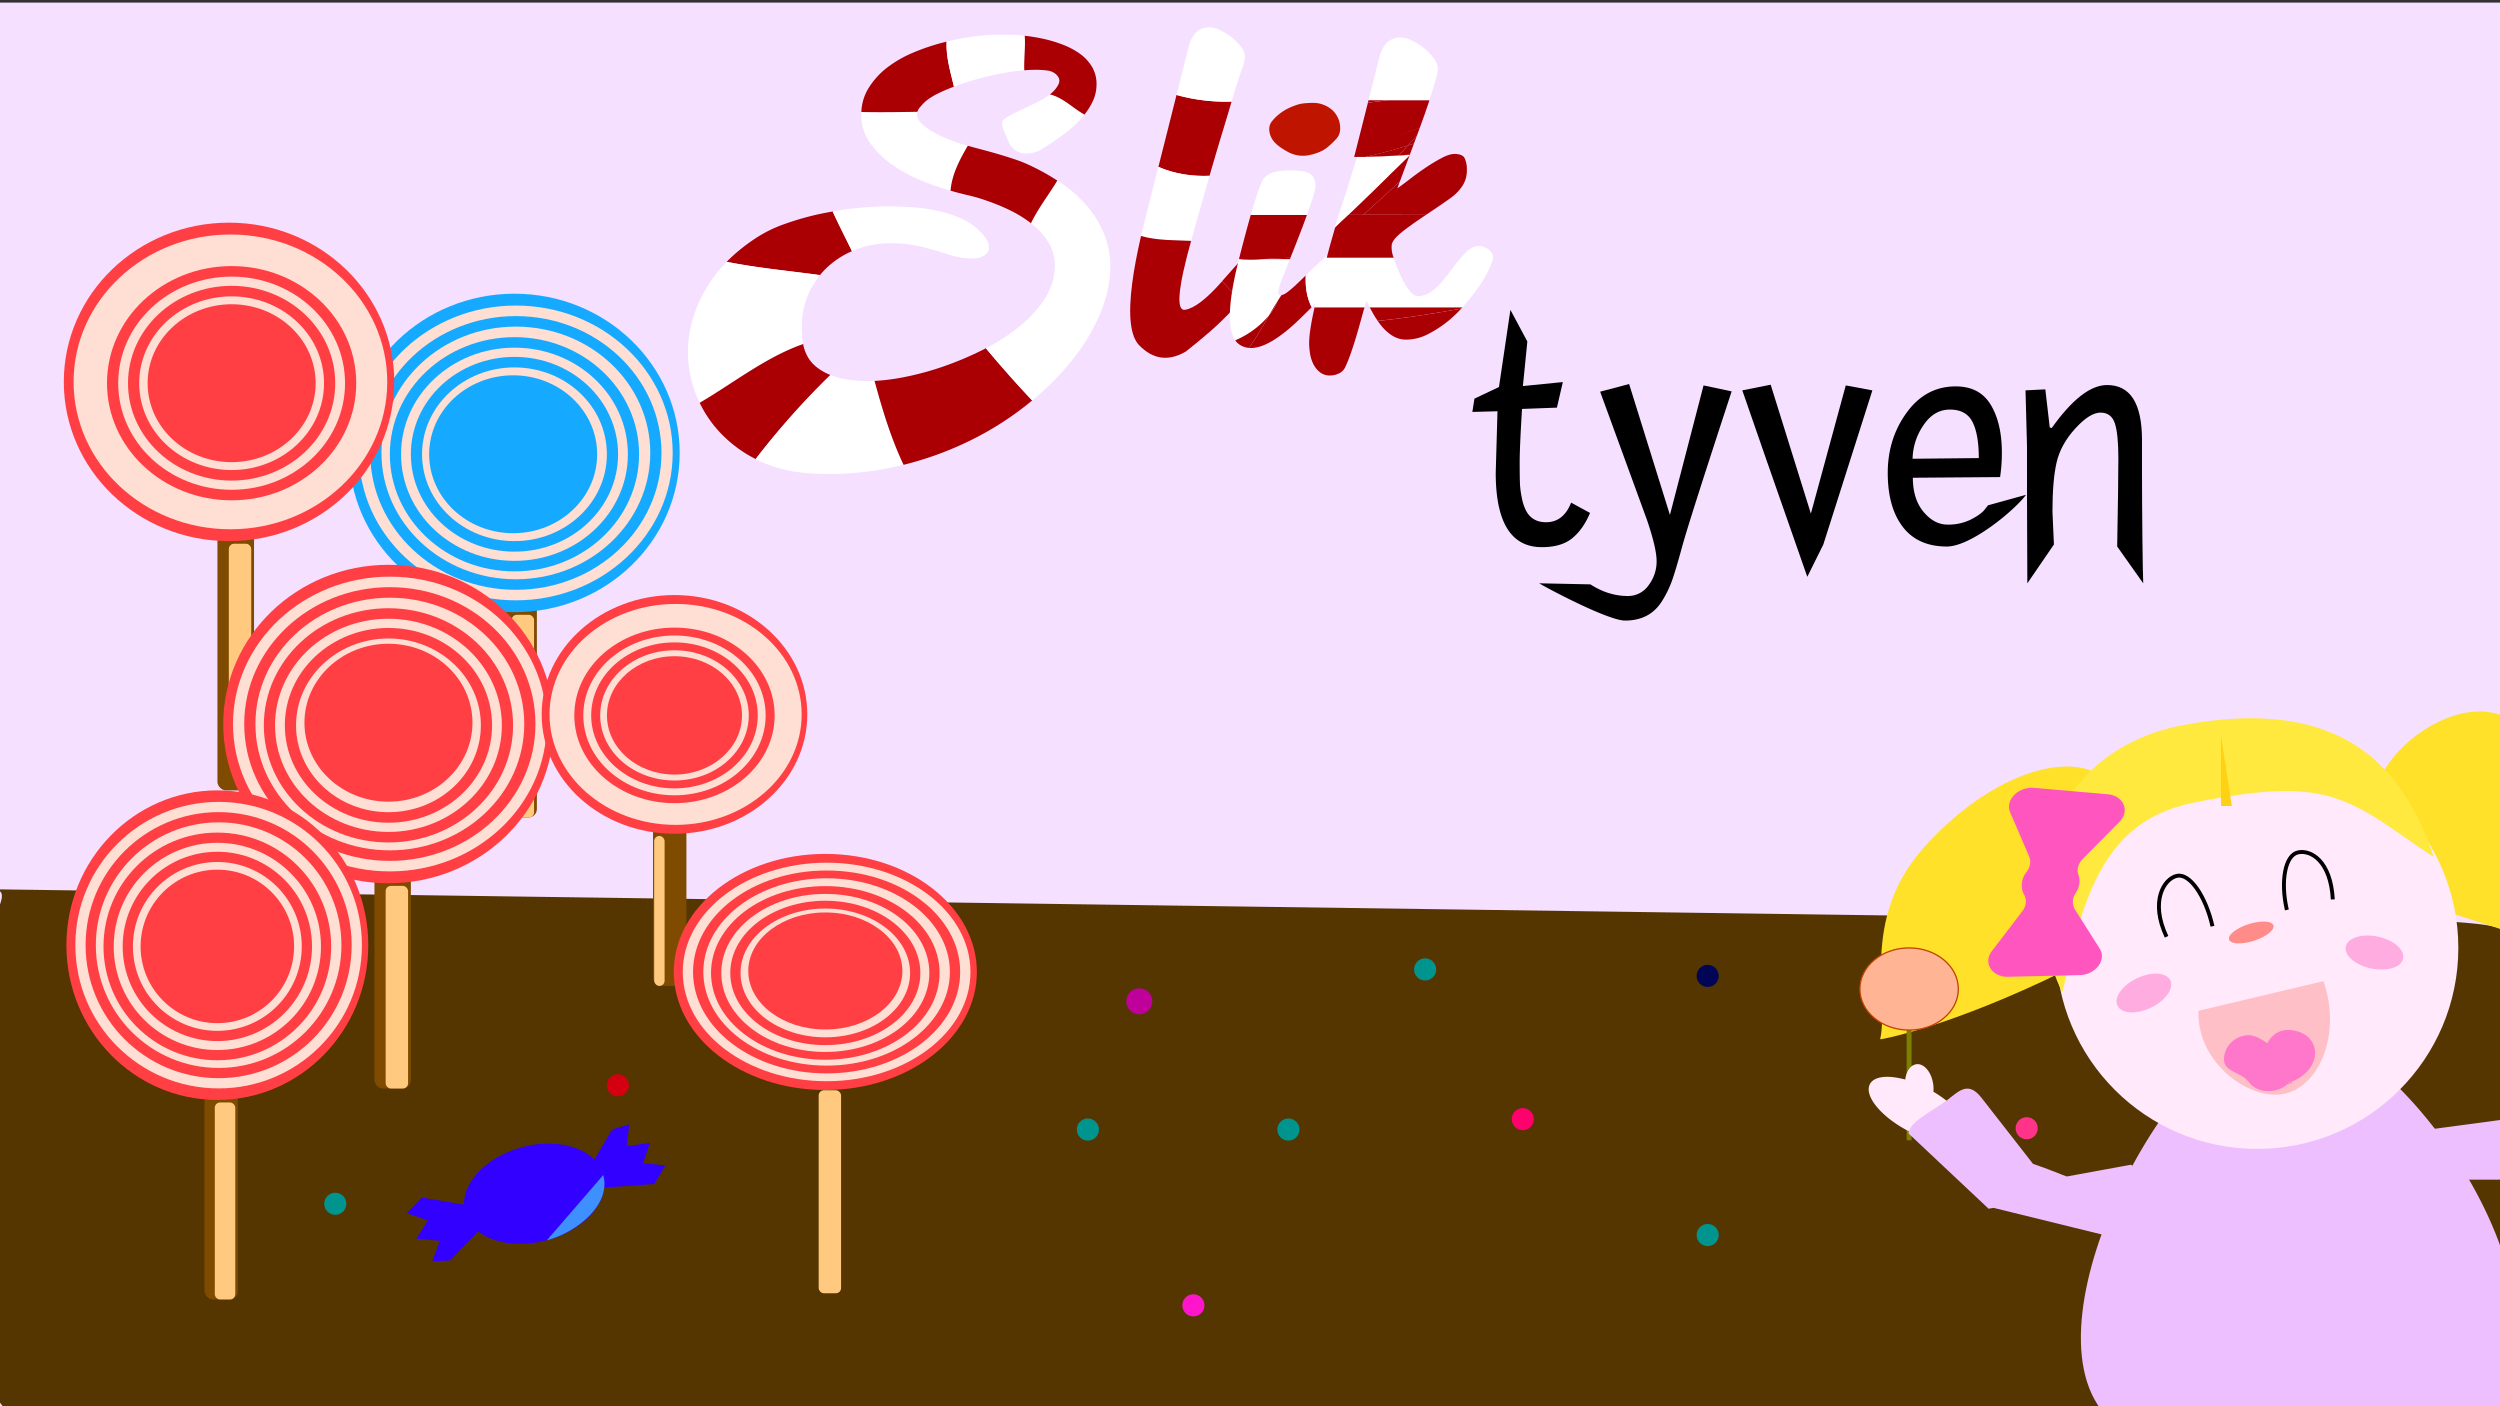 <svg id="Layer_1" data-name="Layer 1" xmlns="http://www.w3.org/2000/svg" width="1920" height="1080" viewBox="0 0 1920 1080"><rect x="0" y="0" width="1920" height="1080" fill="#333333" stroke="none"/><defs><style>.cls-1{fill:#f5e0ff;}.cls-2{fill:#7f4b00;}.cls-3{fill:#553600;}.cls-4{fill:#15aaff;}.cls-5{fill:#ffdfd4;}.cls-6{fill:#ffca7f;}.cls-7{fill:#ff3f44;}.cls-8{fill:#bf009a;}.cls-9{fill:#00948e;}.cls-10{fill:#ff006c;}.cls-11{fill:#d40011;}.cls-12{fill:#3200ff;}.cls-13{fill:#3f90ff;}.cls-14{fill:#aa0004;}.cls-15{fill:#fff;}.cls-16{fill:#bf1400;}.cls-17{fill:#000655;}.cls-18{fill:#ff15cb;}.cls-19{fill:#ff338a;}.cls-20{fill:#ffe12a;}.cls-21{fill:#eebfff;}.cls-22{fill:#7c7f00;}.cls-23{fill:#ffb494;stroke:#bf4200;}.cls-23,.cls-29{stroke-miterlimit:10;}.cls-24{fill:#ffe9fb;}.cls-25{fill:#ffe93f;}.cls-26{fill:#ffd115;}.cls-27{fill:#ffbfc7;}.cls-28{fill:#ff55be;}.cls-29{fill:none;stroke:#000;stroke-width:3px;}.cls-30{fill:#ff77cb;}.cls-31{fill:#ffade0;}.cls-32{fill:#ff8c88;}</style></defs><title>Start_skaerm</title><rect class="cls-1" y="2" width="1920" height="1080"/><rect class="cls-2" x="621.14" y="810" width="27.96" height="184.23" rx="6.5" ry="6.5"/><path class="cls-3" d="M1892.89,1090H24.11A29.14,29.14,0,0,1-5,1061V715c0-16,13.1-29,2-32l1521.52,21c43.11,3,403.47-5,403.47,11v346A29.14,29.14,0,0,1,1892.89,1090Z"/><rect class="cls-2" x="384.36" y="443.87" width="27.96" height="183.94" rx="6.5" ry="6.5"/><ellipse class="cls-4" cx="395.11" cy="347.86" rx="126.89" ry="122.29"/><ellipse class="cls-5" cx="396.18" cy="347.86" rx="120.44" ry="113.19"/><ellipse class="cls-4" cx="396.18" cy="347.86" rx="111.84" ry="105.11"/><ellipse class="cls-5" cx="396.18" cy="347.86" rx="103.23" ry="97.02"/><ellipse class="cls-4" cx="395.11" cy="348.87" rx="95.71" ry="89.95"/><ellipse class="cls-5" cx="395.11" cy="348.87" rx="87.1" ry="81.86"/><ellipse class="cls-4" cx="395.11" cy="348.87" rx="79.58" ry="74.79"/><ellipse class="cls-5" cx="395.11" cy="348.87" rx="70.97" ry="66.7"/><rect class="cls-6" x="392.96" y="472.17" width="17.21" height="155.64" rx="4" ry="4"/><ellipse class="cls-4" cx="394.11" cy="348.87" rx="64.52" ry="60.64"/><rect class="cls-2" x="167" y="389.3" width="28.1" height="217.7" rx="6.5" ry="6.5"/><ellipse class="cls-7" cx="175.89" cy="293.29" rx="126.89" ry="122.29"/><ellipse class="cls-5" cx="176.97" cy="293.29" rx="120.44" ry="113.19"/><ellipse class="cls-5" cx="178.97" cy="293.29" rx="103.23" ry="97.02"/><ellipse class="cls-7" cx="177.89" cy="294.3" rx="95.71" ry="89.95"/><ellipse class="cls-5" cx="177.89" cy="294.3" rx="87.1" ry="81.86"/><ellipse class="cls-7" cx="177.89" cy="294.3" rx="79.58" ry="74.79"/><ellipse class="cls-5" cx="177.89" cy="294.3" rx="70.97" ry="66.7"/><rect class="cls-6" x="175.74" y="417.6" width="17.21" height="155.64" rx="4" ry="4"/><ellipse class="cls-7" cx="177.89" cy="294.3" rx="64.52" ry="60.64"/><rect class="cls-2" x="287.58" y="652.06" width="27.96" height="183.94" rx="6.5" ry="6.5"/><ellipse class="cls-7" cx="298.33" cy="556.05" rx="126.89" ry="122.29"/><ellipse class="cls-5" cx="299.4" cy="556.05" rx="120.44" ry="113.19"/><ellipse class="cls-7" cx="299.4" cy="556.05" rx="111.84" ry="105.11"/><ellipse class="cls-5" cx="299.4" cy="556.05" rx="103.23" ry="97.02"/><ellipse class="cls-7" cx="298.33" cy="557.06" rx="95.71" ry="89.95"/><ellipse class="cls-5" cx="298.33" cy="557.06" rx="87.1" ry="81.86"/><ellipse class="cls-7" cx="298.33" cy="557.06" rx="79.58" ry="74.79"/><ellipse class="cls-5" cx="298.33" cy="557.06" rx="70.97" ry="66.7"/><rect class="cls-6" x="296.18" y="680.36" width="17.21" height="155.64" rx="4" ry="4"/><ellipse class="cls-7" cx="298.33" cy="555.04" rx="64.52" ry="60.64"/><rect class="cls-2" x="501.52" y="620.84" width="25.64" height="136.36" rx="6.5" ry="6.5"/><ellipse class="cls-7" cx="518" cy="548.66" rx="102" ry="91.66"/><ellipse class="cls-5" cx="518.86" cy="548.66" rx="96.81" ry="84.84"/><ellipse class="cls-5" cx="518.86" cy="548.66" rx="82.98" ry="72.72"/><ellipse class="cls-7" cx="518" cy="549.42" rx="76.93" ry="67.42"/><ellipse class="cls-5" cx="518" cy="549.42" rx="70.02" ry="61.36"/><ellipse class="cls-7" cx="518" cy="549.42" rx="63.97" ry="56.06"/><ellipse class="cls-5" cx="518" cy="549.42" rx="57.05" ry="50"/><rect class="cls-6" x="502.41" y="642" width="8" height="115.2" rx="4" ry="4"/><ellipse class="cls-7" cx="518" cy="549.42" rx="51.86" ry="45.45"/><ellipse class="cls-7" cx="633.85" cy="746.46" rx="116.38" ry="90.66"/><ellipse class="cls-5" cx="634.84" cy="746.46" rx="110.47" ry="83.91"/><ellipse class="cls-7" cx="634.84" cy="746.46" rx="102.58" ry="77.92"/><ellipse class="cls-5" cx="634.84" cy="746.46" rx="94.68" ry="71.93"/><ellipse class="cls-7" cx="633.85" cy="747.21" rx="87.78" ry="66.68"/><ellipse class="cls-5" cx="633.85" cy="747.21" rx="79.89" ry="60.69"/><ellipse class="cls-7" cx="633.85" cy="747.21" rx="72.99" ry="55.44"/><ellipse class="cls-5" cx="633.85" cy="747.21" rx="65.1" ry="49.45"/><ellipse class="cls-7" cx="633.85" cy="745.71" rx="59.18" ry="44.95"/><circle class="cls-8" cx="875" cy="769" r="10"/><circle class="cls-9" cx="989.5" cy="867.5" r="8.5"/><circle class="cls-9" cx="835.5" cy="867.5" r="8.5"/><circle class="cls-9" cx="1094.5" cy="744.5" r="8.5"/><circle class="cls-10" cx="1169.5" cy="859.5" r="8.5"/><circle class="cls-11" cx="474.5" cy="833.5" r="8.5"/><circle class="cls-9" cx="257.5" cy="924.5" r="8.5"/><ellipse class="cls-12" cx="410.26" cy="916.85" rx="55" ry="37" transform="translate(-226.51 140.03) rotate(-15.24)"/><polygon class="cls-12" points="502.72 909.02 511.02 894.99 493.84 893.45 499.22 877.65 481.27 880.26 483.29 863.52 470.36 867.32 471.8 869.83 470 867.56 443.13 913.45 502.53 909.34 502.53 909.34 502.53 909.34 502.94 909.31 502.72 909.02"/><polygon class="cls-12" points="323.65 920 312.31 931.73 328.66 937.21 319.76 951.33 337.82 952.96 331.97 968.77 345.44 968.09 344.61 965.3 345.83 967.93 382.64 929.55 323.91 919.74 323.9 919.74 323.9 919.74 323.49 919.67 323.65 920"/><path class="cls-13" d="M463.33,902.4C469.4,924.69,444.15,946,420,952.55"/><path class="cls-14" d="M636,204.68a65.45,65.45,0,0,1,18.32-11.78c-4.92-10.12-10.14-20.21-14.82-30.48-3.45.61-6.89,1.27-10.34,2a217.83,217.83,0,0,0-26.56,7.61,100.66,100.66,0,0,0-22.36,11,136.47,136.47,0,0,0-22.15,18c24,4.78,47.71,6.91,71.66,10.2A61.4,61.4,0,0,1,636,204.68Z"/><path class="cls-15" d="M616.75,263.86a72.1,72.1,0,0,1-1-12.4,62.57,62.57,0,0,1,5.47-26.37,64.77,64.77,0,0,1,8.5-13.76c-24-3.29-47.67-5.42-71.66-10.2a105.13,105.13,0,0,0-12.72,15.66Q533,235.65,529.64,255.27a88.14,88.14,0,0,0,1.86,38.47,91.43,91.43,0,0,0,5.87,15.62c26.31-15.47,51.09-35.2,79.46-45.13C616.81,264.1,616.77,264,616.75,263.86Z"/><path class="cls-14" d="M637.78,288A42.62,42.62,0,0,1,627,281.83a27.53,27.53,0,0,1-6.74-7.91,30.91,30.91,0,0,1-3.44-9.69c-28.37,9.93-53.15,29.66-79.46,45.13a91,91,0,0,0,11.71,18.37,97.56,97.56,0,0,0,31.28,24.81A605.07,605.07,0,0,1,637.78,288Z"/><path class="cls-15" d="M667,292.67a109.38,109.38,0,0,1-14.85-1A61.61,61.61,0,0,1,637.85,288l-.07,0a605.07,605.07,0,0,0-57.42,64.59l.16.09q19.05,9.76,43.65,10.94c2.08.13,4.14.22,6.16.29s4.06.1,6.15.1A234.27,234.27,0,0,0,693.8,357l.19,0c-9.77-20.62-16.29-42.42-22.3-64.44C670.07,292.62,668.47,292.67,667,292.67ZM636,291h0Z"/><path class="cls-14" d="M755.62,268.26a249.24,249.24,0,0,1-31.35,13.28,222.53,222.53,0,0,1-31,8.3,158.48,158.48,0,0,1-21.62,2.7c6,22,12.53,43.82,22.3,64.44a256.63,256.63,0,0,0,51.47-18.8,240.29,240.29,0,0,0,43.75-27.74c1.21-1,2.38-1.94,3.55-2.91-12.31-13-24.1-26.41-35.56-40.1Z"/><path class="cls-15" d="M847.81,179.29a80,80,0,0,0-13-21.09A98,98,0,0,0,816,141.3c-1.31-.9-2.64-1.76-4-2.63-6.54,10.87-14.55,21-20.24,32.75l.48.35A55.9,55.9,0,0,1,805,185.83a32.82,32.82,0,0,1,5.08,18,46.38,46.38,0,0,1-7.42,25.1,89.36,89.36,0,0,1-19.53,21.68,151.65,151.65,0,0,1-26,16.85c11.46,13.69,23.25,27.06,35.56,40.1A214.91,214.91,0,0,0,823.1,277,150.56,150.56,0,0,0,845,240.72a110,110,0,0,0,4.1-11.57c-15-.9-30.05.6-45.07-.15,15,.75,30-.75,45.07.15A86.23,86.23,0,0,0,852.69,205,65.77,65.77,0,0,0,847.81,179.29Z"/><path class="cls-15" d="M661.54,86c0,.65-.06,1.31-.06,2a36.67,36.67,0,0,0,6.83,21.88,70.31,70.31,0,0,0,17,16.7,112.42,112.42,0,0,0,22.07,12,195.36,195.36,0,0,0,21.87,7.62l.81.23c1.05-12.62,7-23.63,13.25-34.51q-2.84-.81-5.66-1.66-3.12-1-8.79-3.13A92.45,92.45,0,0,1,717.73,102a44.63,44.63,0,0,1-9.47-6.64c-2.68-2.47-4-5-4-7.61a6.54,6.54,0,0,1,.31-1.93C690.16,86.11,675.8,86.32,661.54,86Z"/><path class="cls-14" d="M727,32l-2.5.6a164.11,164.11,0,0,0-23.15,7.81A89.66,89.66,0,0,0,681.2,52,59.18,59.18,0,0,0,667,67.77,37.19,37.19,0,0,0,661.54,86c14.26.31,28.62.1,43-.15a10.13,10.13,0,0,1,2.13-3.64,47.62,47.62,0,0,1,4.2-4.39q4.7-4.11,14.65-8.4c2.28-1,4.65-1.94,7.09-2.86C730,55.31,726.48,44.16,727,32Z"/><path class="cls-15" d="M787,27.47l-1.24-.13q-7.32-.69-13.18-.69h-5.27a153.77,153.77,0,0,0-19.92,1.47A190.66,190.66,0,0,0,727,32c-.49,12.15,3,23.3,5.66,34.56q7-2.64,14.88-5a232.78,232.78,0,0,1,24.71-5.76q7.66-1.35,14.47-1.88C786.36,45.12,787.67,36.05,787,27.47Z"/><path class="cls-15" d="M806,72.75a65.67,65.67,0,0,1-11,6.54q-6.35,3-12,5.66c-1.25.59-2.42,1.16-3.55,1.72,4.87.35,9.74.78,14.59,1.33-4.85-.55-9.72-1-14.59-1.33-2.26,1.13-4.28,2.22-6,3.27q-3.9,2.34-3.9,4.68a9,9,0,0,0,.68,3.81c.45,1,.94,2.18,1.46,3.61.79,2.09,1.6,4.08,2.45,6a19.84,19.84,0,0,0,3.12,5,15,15,0,0,0,4.49,3.52,14.15,14.15,0,0,0,6.55,1.36,22,22,0,0,0,11.91-3.41q5.46-3.42,10.55-6.94a133.49,133.49,0,0,0,10.84-8.1,81.72,81.72,0,0,0,10.15-10c.41-.48.79-1,1.18-1.47-9.15-5.09-16.34-13-26.51-15.51Z"/><path class="cls-14" d="M842.14,64.74a25.73,25.73,0,0,0-3.51-13.48,33.81,33.81,0,0,0-9.38-10.06,58.7,58.7,0,0,0-13.28-7,104.7,104.7,0,0,0-15.14-4.49A130.69,130.69,0,0,0,787,27.47c.64,8.58-.67,17.65-.34,26.5q4.47-.36,8.58-.36a69.69,69.69,0,0,1,9.37.58,11.83,11.83,0,0,1,7.23,3.71q2.93,3.14.88,7.23a21.84,21.84,0,0,1-6.39,7.34C816.53,75,823.72,82.89,832.87,88a51.12,51.12,0,0,0,6.34-10.15A30.4,30.4,0,0,0,842.14,64.74Z"/><path class="cls-14" d="M743.7,150a124.31,124.31,0,0,1,14.26,4.2,153.33,153.33,0,0,1,17.39,7.13,91.07,91.07,0,0,1,16.41,10.1c5.69-11.72,13.7-21.88,20.24-32.75a166.45,166.45,0,0,0-18.49-10.45,105.81,105.81,0,0,0-13.57-5.67q-6.95-2.34-14-4.39t-14.16-3.91c-2.85-.74-5.68-1.53-8.5-2.34-6.3,10.88-12.2,21.89-13.25,34.51Q736.87,148.43,743.7,150Z"/><path class="cls-15" d="M757.57,183.78a31.43,31.43,0,0,0-4.1-5.17A44.83,44.83,0,0,0,739,168.16,87.77,87.77,0,0,0,720.56,162a136.9,136.9,0,0,0-19.92-2.84q-10.07-.67-18.65-.68a242.22,242.22,0,0,0-25.3,1.46c-5.73.61-11.47,1.45-17.2,2.47,4.68,10.27,9.9,20.36,14.82,30.48,1.14-.49,2.28-1,3.46-1.4a74.87,74.87,0,0,1,26.56-4.69,100.23,100.23,0,0,1,26.56,3.52q8.6,2.14,17.78,5.17a57.63,57.63,0,0,0,18.16,3,24.68,24.68,0,0,0,4.2-.39,12.32,12.32,0,0,0,4.1-1.47,11.16,11.16,0,0,0,3.13-2.63,6,6,0,0,0,1.26-3.91A11.57,11.57,0,0,0,757.57,183.78Z"/><path class="cls-14" d="M928.92,135q6.2-21.43,10.88-36.67,3.08-10.2,6.06-20.31a140,140,0,0,1-42.3-5.09q-6.07,24.27-13.91,55.23C902,133.61,916.17,135.6,928.92,135Z"/><path class="cls-15" d="M915,184.17q7.72-27.69,13.93-49.17c-12.75.6-26.95-1.39-39.27-6.84q-4.7,18.51-10,39.41-1.8,7.08-3.32,13.66c12.29,3.64,26.83,3.16,38.45,3.76C914.85,184.71,914.92,184.45,915,184.17Z"/><path class="cls-14" d="M938.7,215.83l-.85,1q-17.19,19.44-27.74,21.09T914.77,185c-11.62-.6-26.16-.12-38.45-3.76q-4.73,20.45-6.77,36.14c12.41-1.84,24.76-4.1,37.45-2.37h0c-12.69-1.73-25,.53-37.45,2.37q-4.87,37.37,5.41,47.86,15.72,16,35,5.16v0l.7-.38q16.2-12.88,24.22-20.41t17.48-17.87c.21-.24.41-.46.63-.69C948.12,226.1,943.13,221.24,938.7,215.83Z"/><path class="cls-15" d="M952.3,57.32q1.17-3.32,2.44-6.84A21,21,0,0,0,956,43.26c0-2.35-1-4.82-3-7.43a42.51,42.51,0,0,0-7.22-7.22A44.94,44.94,0,0,0,937,23.14,19.35,19.35,0,0,0,929.06,21a14.67,14.67,0,0,0-7.62,1.76,15.61,15.61,0,0,0-4.88,4.59,22.35,22.35,0,0,0-3,6.44c-.72,2.41-1.4,4.86-2,7.33q-3.5,14.13-7.92,31.82A140,140,0,0,0,945.86,78l.09-.29Q949,67.47,952.3,57.32Z"/><path class="cls-14" d="M969.58,195a10.87,10.87,0,0,0-2-4.1,3.8,3.8,0,0,0-3-1.56,6.06,6.06,0,0,0-4.1,2.15q-5.32,5.7-21.8,24.33c4.43,5.41,9.42,10.27,14.33,15.21a145.51,145.51,0,0,0,12.55-15.23q3.7-5.56,3.71-7.71a28,28,0,0,0,1-7.13A22.92,22.92,0,0,0,969.58,195Z"/><path class="cls-16" d="M988.82,116.5a23.9,23.9,0,0,0,17.09,2.54q8.9-2,13.48-5.86a69.92,69.92,0,0,0,7.23-6.94,11.34,11.34,0,0,0,2.63-7.71,18.66,18.66,0,0,0-6.15-14.06,21.42,21.42,0,0,0-6.64-4,22,22,0,0,0-7.91-1.46c-2.09,0-4.23.1-6.45.29a27.71,27.71,0,0,0-6.25,1.27,49.26,49.26,0,0,0-6.25,2.54,36.43,36.43,0,0,0-6.93,4.3,34.37,34.37,0,0,0-5.57,5.46,9.64,9.64,0,0,0-2.34,6.06,15.32,15.32,0,0,0,2.93,8.89Q980.62,112,988.82,116.5Z"/><path class="cls-15" d="M974.64,242.2c2.2-3.81,4.41-7.58,6.7-11.21.24-.66.47-1.33.66-2-.19.66-.42,1.33-.66,2q1.36-2.16,2.77-4.26a4.05,4.05,0,0,1-1,.12c-1,0-1.5-.94-1.37-2.83s1.08-5.08,2.83-9.57,3.74-9.54,6-15.14l.12-.31H969.54a157,157,0,0,1-18,0l-.2.77q-12.14,47.79-2.62,61.55A68.75,68.75,0,0,0,974.64,242.2Z"/><path class="cls-14" d="M981.34,231c-2.29,3.63-4.5,7.4-6.7,11.21A40.38,40.38,0,0,0,981.34,231Z"/><path class="cls-14" d="M948.7,261.35a12.68,12.68,0,0,0,4,3.78,15.3,15.3,0,0,0,6.43,2.05c5.72-7.78,10.61-16.48,15.52-25A68.75,68.75,0,0,1,948.7,261.35Z"/><path class="cls-14" d="M1002.85,211.52q-3.65,3.55-7,6.74a77.29,77.29,0,0,1-7.22,6.15,12.41,12.41,0,0,1-4.52,2.32q-1.41,2.1-2.77,4.26a40.38,40.38,0,0,1-6.7,11.21c-4.91,8.5-9.8,17.2-15.52,25q15,1.4,40.25-23.34c2.86-2.8,5.51-5.43,8-7.9C1003.52,228.44,1002.46,220,1002.85,211.52Z"/><path class="cls-14" d="M990.7,199l.39-1c-7.18.08-14.36.63-21.55,1Z"/><path class="cls-14" d="M951.52,199a157,157,0,0,0,18,0h0c7.19-.35,14.37-.9,21.55-1q3.07-7.8,6.33-16.09,3.51-9,6.34-16.9l0,0H960.61Q956.68,178.73,951.52,199Z"/><path class="cls-15" d="M1006.6,133.78q-3.72-3-17.48-2.93t-18.66,6.45q-3.06,4-9.85,27.7h43.17q1.83-5.15,3.26-9.51c.51-1.55,1-3,1.41-4.42,1.24-4,1.86-6.77,1.86-8.21Q1010.31,136.82,1006.6,133.78Z"/><path class="cls-15" d="M1033.16,208.49a18.65,18.65,0,0,0,2.73-9c0-.79,0-1.73-.1-2.84a13.44,13.44,0,0,0-.58-3.22,7.07,7.07,0,0,0-1.47-2.64,3.52,3.52,0,0,0-2.73-1.07c-1.83,0-3.94.81-6.35,2.44a99.81,99.81,0,0,0-10,8.2q-6.35,5.77-10.64,10l-1.21,1.17c-.39,8.51.67,16.92,4.53,24.42Q1030.78,212.72,1033.16,208.49Z"/><path class="cls-14" d="M1061.19,250.58a33.75,33.75,0,0,0,8.3,7.32,19.76,19.76,0,0,0,10.74,2.93,36.78,36.78,0,0,0,16.8-4.39,87.74,87.74,0,0,0,16.4-10.94,95.83,95.83,0,0,0,8.82-8.5c-21.58,3.89-42.8,7.3-64.16,9.47C1059.08,247.89,1060.1,249.27,1061.19,250.58Z"/><path class="cls-15" d="M1098,76a199.65,199.65,0,0,0-31.84,1h31.62q2.68-8.19,4.52-14.51c1.3-4.49,2-7.64,2-9.47a14.11,14.11,0,0,0-3.12-8.2,40.74,40.74,0,0,0-7.52-7.81,48,48,0,0,0-9.28-5.86,20.3,20.3,0,0,0-8.59-2.35,14.9,14.9,0,0,0-8,2,15.67,15.67,0,0,0-5.08,5.07,26.72,26.72,0,0,0-3,7c-.71,2.61-1.4,5.21-2,7.82Q1054.32,63.88,1051,77h15.15A199.65,199.65,0,0,1,1098,76Z"/><path class="cls-14" d="M1051,77l-.45,1.81c5.18-.65,10.37-1.29,15.6-1.81Z"/><path class="cls-14" d="M1095.17,165l.39-.26c4.13-2.75,7.68-5.15,10.68-7.2-6.31-6.7-12.66-13.3-19.24-19.54,6.58,6.24,12.93,12.84,19.24,19.54q5.07-3.47,8-5.59a35.92,35.92,0,0,0,8.89-9.18,21.63,21.63,0,0,0,3.42-12.21,20.38,20.38,0,0,0-1.66-9c-1.11-2.22-3.75-3.32-7.91-3.32q-3.92,0-10,3.22a138,138,0,0,0-12.41,7.52q-6.35,4.29-12.11,8.79t-9.27,6.83c.49-1.42,1.14-3.21,1.93-5.34q-13.86,13-28.13,25.72Z"/><path class="cls-14" d="M1070,197a20.76,20.76,0,0,1-1.17-8.89q.5-3.81,7-9.18t19.34-13.9H1047q-11.36,10.09-23,20,11.67-9.9,23-20h-12.64q-4.47,4.91-9,9.73-1.54,5.45-3.11,10.91-1.17,4.1-2.83,10.45l-.5,1.91h51.43C1070.21,197.66,1070.09,197.31,1070,197Z"/><path class="cls-14" d="M1008.74,239.94q-1.56,7.22-2.44,13.37a75.25,75.25,0,0,0-.88,10.06,52.53,52.53,0,0,0,.69,8.11,27.39,27.39,0,0,0,2.54,8.1,18.74,18.74,0,0,0,5,6.25,11.92,11.92,0,0,0,7.81,2.54,15.5,15.5,0,0,0,7-1.66,10.22,10.22,0,0,0,4.88-5.17q2.16-4.69,4.4-11.14c1.49-4.29,2.93-8.79,4.29-13.47.92-3.14,1.79-6.21,2.65-9.26-11.14.85-22.34,1.33-33.69,1.33,11.35,0,22.55-.48,33.69-1.33.42-1.51.85-3,1.26-4.51.7-2.55,1.37-4.93,2-7.16H1009.6C1009.31,237.33,1009,238.64,1008.74,239.94Z"/><path class="cls-14" d="M1051.88,236c.88,1.63,1.79,3.3,2.76,5q1.62,2.85,3.45,5.46c21.36-2.17,42.58-5.58,64.16-9.47.3-.32.6-.67.9-1Z"/><path class="cls-15" d="M1129.64,228.31q8.4-10.63,11.92-17.48l1.46-2.93c.59-1.17,1.14-2.37,1.66-3.61s1-2.47,1.37-3.71a10.94,10.94,0,0,0,.58-3.22,5.8,5.8,0,0,0-1.07-3.32,11.1,11.1,0,0,0-2.73-2.74,12.79,12.79,0,0,0-3.62-1.76,14.51,14.51,0,0,0-2.65-.54c2.12,2,4.26,4,6.44,6-2.18-2-4.32-4-6.44-6-.3,0-.59,0-.86,0a11.63,11.63,0,0,0-7,2.44,37,37,0,0,0-6.35,6l-.45.55h0q-3,3.58-7.95,10.2a132.23,132.23,0,0,1-8.79,10.74,34.52,34.52,0,0,1-7.52,6.05,17.22,17.22,0,0,1-9,2.45q-2.36,0-5-2.84a36.53,36.53,0,0,1-5.08-7.22q-1.92-3.45-3.72-7.58c-17.28,1.65-34.57-1.45-51.85.2,17.28-1.65,34.57,1.45,51.85-.2-.32-.75-.65-1.5-1-2.29q-2-4.9-3.56-9.51h-51.43c-1,3.69-2,7.6-3.11,11.76q-1.95,7.32-3.72,15.14-1.27,5.7-2.46,11.1H1048c.48-1.7,1-3.33,1.41-4.85q1.19,2.35,2.51,4.85h71.27C1125.29,233.64,1127.45,231.1,1129.64,228.31Z"/><path class="cls-14" d="M1075.13,139.28c.65-1.78,1.41-3.8,2.27-6.08,1.64-4.37,3.44-9.21,5.39-14.47-2.8.23-5.6.45-8.4.64-13.43,15.22-26.4,30.68-40,45.63H1047Q1061.26,152.31,1075.13,139.28Z"/><path class="cls-15" d="M1043.53,121.65q4.42-.75,8.88-1.58-5,.06-10.06,0-8.22,27.25-17.35,54.64c20.13-18,38.65-37.06,58-55.73q-15.26.89-30.59,1.07Q1048,120.9,1043.53,121.65Z"/><path class="cls-14" d="M1082.79,118.73c.28-.78.56-1.54.86-2.33q1.11-3,2.27-6.18c-1.57.52-3.15,1-4.72,1.52q-3.43,3.8-6.81,7.63C1077.19,119.18,1080,119,1082.79,118.73Z"/><path class="cls-14" d="M1074.39,119.37q3.38-3.83,6.81-7.63c-10.89,3.42-21.83,6.32-32.69,8.69C1057.16,120.33,1065.78,120,1074.39,119.37Z"/><path class="cls-14" d="M1085.92,110.22c.75-2,1.5-4.06,2.26-6.13q-3.53,3.81-7,7.65C1082.77,111.25,1084.35,110.74,1085.92,110.22Z"/><path class="cls-14" d="M1041,119c16.22-6.86,32.45-15.28,49.4-20.89l.38-1q3.72-10.05,6.65-18.94l.36-1.12h-31.63c-5.22.52-10.41,1.16-15.6,1.81q-5,19.78-10,39.45l-.57,2.2c2.84,0,5.67,0,8.51,0,10.85-2.37,21.79-5.27,32.68-8.69q3.46-3.84,7-7.65l2.21-6C1073.44,103.72,1057.21,112.14,1041,119Z"/><path d="M1200.26,293.42l-4.54,19.64-26.8,1q-1.82,29.35-1.81,41.09t.22,16.58a69.87,69.87,0,0,0,1.48,10.85,37,37,0,0,0,3.29,9.82q4.77,8.68,15.22,8.68,13.4,0,19.3-15.06l14.53,7.92q-5.24,12.5-13.63,19.39t-23.38,6.89q-35.43,0-35.42-57.16l1.36-47.21-19.3.51,1.59-10.21,18.84-8.93L1160,238l13,24.28-3.41,34.2Z"/><path d="M1308.33,296l21.58,4.59q-32.48,99-38,119.17T1283.7,447a80.25,80.25,0,0,1-7.38,14.8q-9.32,14.81-28.27,14.8c-12.64,0-57.12-23.36-66-28.63l39.37.82q13.85,8.93,28.61,8.93a19.14,19.14,0,0,0,16.12-8.29,30.2,30.2,0,0,0,6.13-18.38q0-10.08-7.49-32l-35.88-98.24,22.26-5.87,31.33,100.54Z"/><path d="M1417.55,296l20.43,3.82q-.68,2.31-37.69,118.41L1388,443c-23-65.66-44.93-128.57-49.92-143.21l21.8-4.33,30.87,99Z"/><path d="M1536.07,366.4l-67,.51q0,16.33,8.17,26.15t18.4,9.83a38.92,38.92,0,0,0,17.59-3.7q7.38-3.7,10.56-7.28l3-3.82L1556,380c-8.78,11.91-42.33,39.73-60.8,39.73q-22.26,0-33.83-15.06t-11.58-41.46q0-26.41,14.64-46.45t37.58-20q18.39,0,26.91,14.17t8.51,36.87A126.7,126.7,0,0,1,1536.07,366.4ZM1514.84,324q-4.89-9.44-17.26-9.44t-20.43,12.12a47,47,0,0,0-8.29,25.64l50.86-.51Q1519.72,333.48,1514.84,324Z"/><path d="M1575.8,328.63q23.39-32.92,42.46-32.92,26.79,0,26.8,42.36v25c0,28.07.49,76.24.94,84.92l-20-28.27q.91-49,.91-67.75t-2.72-26.92q-2.73-8.16-11-8.17t-19.42,12.25q-11.13,12.25-14.3,26t-3.18,37.77l1.13,25.26L1557,448c-.3-41.68-.27-95.64-.27-105.34l-1.13-42.87,15.21-.76,3.41,29.35Z"/><circle class="cls-17" cx="1311.5" cy="749.5" r="8.5"/><circle class="cls-9" cx="1311.5" cy="948.5" r="8.5"/><rect class="cls-6" x="628.74" y="837.34" width="17.21" height="155.89" rx="4" ry="4"/><circle class="cls-18" cx="916.5" cy="1002.5" r="8.5"/><rect class="cls-2" x="157.1" y="819.2" width="25.54" height="178.8" rx="6.5" ry="6.5"/><ellipse class="cls-7" cx="166.92" cy="725.87" rx="115.92" ry="118.87"/><circle class="cls-5" cx="167.91" cy="725.87" r="110.03"/><circle class="cls-7" cx="167.91" cy="725.87" r="102.17"/><circle class="cls-5" cx="167.91" cy="725.87" r="94.31"/><circle class="cls-7" cx="166.92" cy="726.85" r="87.43"/><circle class="cls-5" cx="166.92" cy="726.85" r="79.58"/><circle class="cls-7" cx="166.92" cy="726.85" r="72.7"/><circle class="cls-5" cx="166.92" cy="726.85" r="64.84"/><rect class="cls-6" x="164.96" y="846.71" width="15.72" height="151.29" rx="4" ry="4"/><circle class="cls-7" cx="166.92" cy="726.85" r="58.94"/><circle class="cls-19" cx="1556.5" cy="866.5" r="8.5"/><path class="cls-20" d="M1443.94,798.15c7.07-30.12-15.65-91.23,32.63-146.2s111.94-78.62,142.2-52.84,35.62,112.55-32.63,146.19C1498.47,788.53,1443.82,798.68,1443.94,798.15Z"/><path class="cls-20" d="M1879.34,700.3c-45.58-21.56-68.08-68.54-50.25-104.94s84.33-74.09,114.83-26.87c39.18,60.65,27,161,26.56,161.12"/><ellipse class="cls-21" cx="1725.91" cy="736.77" rx="17.2" ry="12.58" transform="translate(-148.97 816.88) rotate(-25.56)"/><rect class="cls-22" x="1464.3" y="786.8" width="3.78" height="88.91"/><ellipse class="cls-23" cx="1466.19" cy="759.55" rx="37.81" ry="31.55"/><path class="cls-24" d="M1484.87,838.46a26.79,26.79,0,0,0-.42-7.3c-1.83-9.27-8-15.36-13.79-13.58-4,1.21-6.7,5.78-7.45,11.52-13.09-3.61-23.86-2.62-27.1,3.44-4.67,8.71,8,24.58,28.31,35.46s40.54,12.63,45.2,3.92C1514,863.73,1503.07,849.21,1484.87,838.46Z"/><path class="cls-21" d="M1616.46,1086.13C1551.22,1011.34,1675,786.69,1753,785S1979.38,973,1919.69,1085.53"/><ellipse class="cls-24" cx="1733.5" cy="727.96" rx="154.5" ry="154.38"/><path class="cls-21" d="M1917.16,906h-71.3c5.39,0,1.66-7.45,1.66-16.56h0a36.82,36.82,0,0,1,6.46-20.46l74.61-9.94c6.39,3.9,1.83,21.29,1.83,30.4h0C1930.42,898.51,1931.67,906,1917.16,906Z"/><path class="cls-21" d="M1636.47,894.53l-49.14,9c-1.7-.41-13.52-5.53-26-9.72l-39.54-50.7c-10-12.77-16.74-5.72-26.07,1.56s-30.27,17.15-29.87,25.9l61.39,57.72c1.12-.13,2.41-.35,3.83-.65l93,22.87c4.82-10.5,10.36-19.78,13.46-32h0C1640.6,906.19,1640.14,895.43,1636.47,894.53Z"/><path class="cls-25" d="M1869,658c-8.33-5.17-16.06-10.75-23.74-16.06s-15.14-10.46-22.55-15a152.74,152.74,0,0,0-22-11.28,106.58,106.58,0,0,0-21.61-6.22c-3.63-.61-7.26-1.13-11-1.4s-7.45-.45-11.26-.51c-1.9,0-3.82,0-5.76.07s-3.88.11-5.84.21c-3.92.23-7.9.5-11.91.93s-8.09.86-12.18,1.44-8.23,1.18-12.38,1.86-8.35,1.43-12.56,2.16c-2.11.4-4.22.76-6.33,1.18l-5.87,1.16c-14.42,3.1-27.33,8.14-38.51,15.66a90.55,90.55,0,0,0-15.63,13.3A109.36,109.36,0,0,0,1616.59,663c-8.09,13-14.43,28.55-19.51,45.36-2.56,8.42-4.8,17.16-6.91,26.15s-4,18.23-6.26,27.74a143.73,143.73,0,0,1-5.76-13.4c-1.65-4.55-3.2-9.17-4.52-13.87a179.26,179.26,0,0,1-5.58-29,163.84,163.84,0,0,1-.44-30.41,141.57,141.57,0,0,1,6-31.18,127.91,127.91,0,0,1,14.06-30.3,122.09,122.09,0,0,1,22.64-26.23c2.19-1.92,4.47-3.75,6.78-5.53s4.72-3.41,7.16-5a128.43,128.43,0,0,1,15.11-8.47A147.49,147.49,0,0,1,1671.29,558l4-.85,3.63-.66c2.4-.45,4.83-.84,7.24-1.25,4.87-.79,9.77-1.42,14.72-2s10-.94,15-1.25,10.18-.4,15.36-.32,10.39.27,15.66.79c2.64.26,5.28.54,7.94.89s5.31.82,8,1.31a147.24,147.24,0,0,1,16,3.91,131,131,0,0,1,15.61,5.93,116,116,0,0,1,27.9,17.82,128.83,128.83,0,0,1,21,23.23A178.92,178.92,0,0,1,1858.2,631,209.8,209.8,0,0,1,1869,658Z"/><polygon class="cls-26" points="1705.75 619 1705.75 565 1714.04 619 1705.75 619"/><path class="cls-27" d="M1784.41,753.5c14,40.09-2.82,80.08-29.34,86.38s-68-23.17-66.68-63.58"/><path class="cls-28" d="M1596.64,673.13a14.46,14.46,0,0,0-.44-1.46c-1.49-4.06,0-8.69,3.54-12.23l28-28.28c8.24-8.34,3.19-20.1-9.09-21.17l-56.31-4.91c-12.28-1.07-22.58,9.35-18.54,18.75l14.57,33.94c1.65,3.84.86,8.23-2,11.94a16.19,16.19,0,0,0-3.25,13.82,14.49,14.49,0,0,0,1.39,3.54c2.19,4,1.69,8.78-1.36,12.77l-23.4,30.58c-6.93,9.05,0,20,12.51,19.74l54.71-1.24c12.49-.29,21.16-11.61,15.6-20.39L1593.87,699a11.6,11.6,0,0,1,.19-13A16,16,0,0,0,1596.64,673.13Z"/><path class="cls-29" d="M1699.2,711.38c-5.4-23.61-17.67-41-27.42-38.72S1651,692,1663.91,719.45"/><path class="cls-29" d="M1791.6,690.75c-1.6-29.75-17.07-38.32-26.82-36.09s-13.54,22-8.47,44.16"/><path class="cls-30" d="M1760,825.31c.22-10-22.13-30.31-32.76-30.31S1708,803.59,1708,813.58s13.1,9.44,19.24,17.6C1736.48,843.44,1759.72,837.76,1760,825.31Z"/><path class="cls-30" d="M1757,831.84c28.89-9.23,26.88-39.86.5-40.84-10.22-.38-18.52,8.9-18.52,19.88s8.29,19.89,18.52,19.89S1747.22,835,1757,831.84Z"/><ellipse class="cls-31" cx="1823.5" cy="731.5" rx="12.5" ry="22.5" transform="translate(734.07 2366.55) rotate(-78.18)"/><ellipse class="cls-31" cx="1646.5" cy="762.5" rx="22.5" ry="12.5" transform="translate(-167.85 785.14) rotate(-25.56)"/><ellipse class="cls-32" cx="1728.95" cy="716.06" rx="17.86" ry="6.71" transform="translate(-136.03 561.59) rotate(-17.76)"/></svg>
